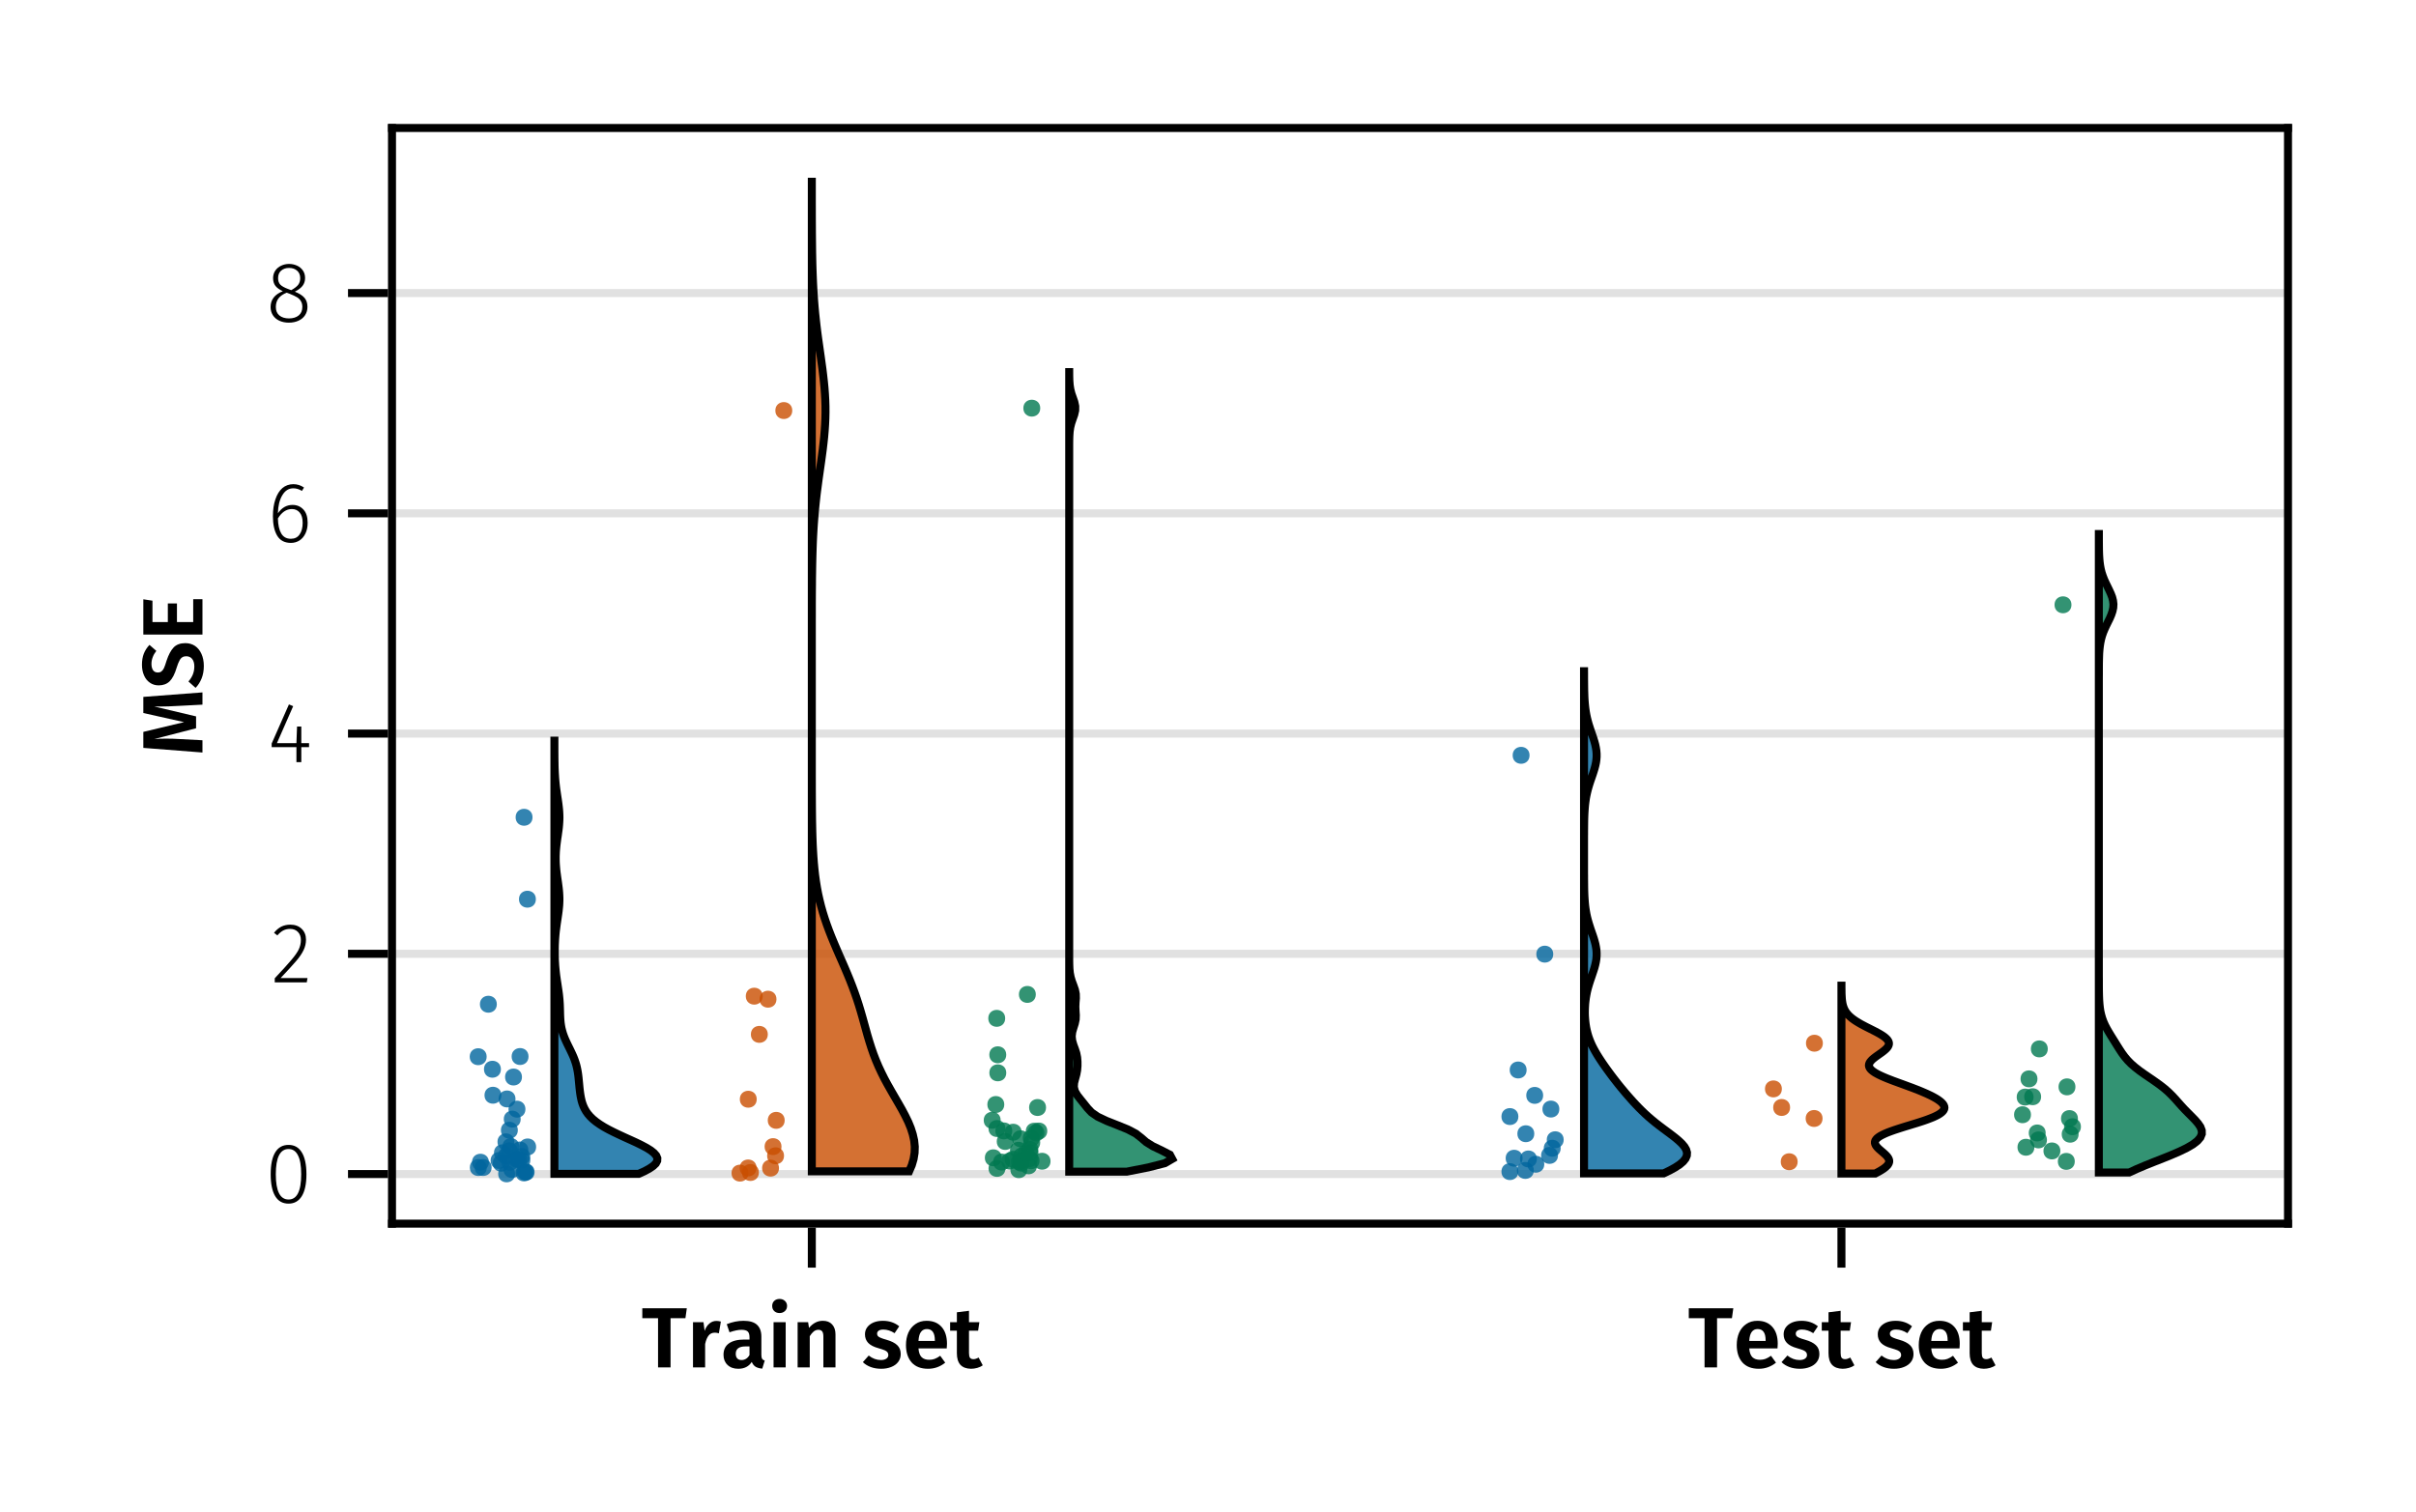 <?xml version="1.0" encoding="UTF-8"?>
<svg xmlns="http://www.w3.org/2000/svg" xmlns:xlink="http://www.w3.org/1999/xlink" width="302" height="189" viewBox="0 0 302 189">
<defs>
<g>
<g id="glyph-0-0-cb2a7bc3">
<path d="M 5.672 -7.391 L 5.5 -6.156 L 3.641 -6.156 L 3.641 0 L 2.078 0 L 2.078 -6.156 L 0.109 -6.156 L 0.109 -7.391 Z M 5.672 -7.391 "/>
</g>
<g id="glyph-0-1-cb2a7bc3">
<path d="M 3.906 -5.828 C 4.406 -5.828 4.789 -5.676 5.062 -5.375 C 5.344 -5.07 5.484 -4.656 5.484 -4.125 L 5.484 0 L 3.969 0 L 3.969 -3.859 C 3.969 -4.172 3.914 -4.391 3.812 -4.516 C 3.707 -4.641 3.551 -4.703 3.344 -4.703 C 3.133 -4.703 2.941 -4.633 2.766 -4.5 C 2.598 -4.363 2.43 -4.164 2.266 -3.906 L 2.266 0 L 0.75 0 L 0.75 -5.656 L 2.062 -5.656 L 2.172 -4.938 C 2.41 -5.227 2.672 -5.445 2.953 -5.594 C 3.234 -5.75 3.551 -5.828 3.906 -5.828 Z M 3.906 -5.828 "/>
</g>
<g id="glyph-0-2-cb2a7bc3">
<path d="M 2.625 -5.828 C 3.426 -5.828 4.109 -5.598 4.672 -5.141 L 4.094 -4.281 C 3.625 -4.582 3.156 -4.734 2.688 -4.734 C 2.438 -4.734 2.242 -4.688 2.109 -4.594 C 1.973 -4.5 1.906 -4.375 1.906 -4.219 C 1.906 -4.102 1.938 -4.004 2 -3.922 C 2.062 -3.848 2.176 -3.773 2.344 -3.703 C 2.508 -3.629 2.758 -3.547 3.094 -3.453 C 3.688 -3.285 4.129 -3.062 4.422 -2.781 C 4.711 -2.508 4.859 -2.141 4.859 -1.672 C 4.859 -1.285 4.75 -0.953 4.531 -0.672 C 4.32 -0.398 4.031 -0.191 3.656 -0.047 C 3.289 0.098 2.879 0.172 2.422 0.172 C 1.941 0.172 1.504 0.098 1.109 -0.047 C 0.723 -0.191 0.395 -0.395 0.125 -0.656 L 0.859 -1.484 C 1.336 -1.109 1.844 -0.922 2.375 -0.922 C 2.664 -0.922 2.895 -0.977 3.062 -1.094 C 3.227 -1.207 3.312 -1.359 3.312 -1.547 C 3.312 -1.691 3.273 -1.805 3.203 -1.891 C 3.141 -1.984 3.023 -2.066 2.859 -2.141 C 2.691 -2.211 2.426 -2.301 2.062 -2.406 C 1.488 -2.562 1.066 -2.781 0.797 -3.062 C 0.523 -3.352 0.391 -3.711 0.391 -4.141 C 0.391 -4.461 0.477 -4.75 0.656 -5 C 0.844 -5.258 1.102 -5.461 1.438 -5.609 C 1.781 -5.754 2.176 -5.828 2.625 -5.828 Z M 2.625 -5.828 "/>
</g>
<g id="glyph-0-3-cb2a7bc3">
<path d="M 5.531 -2.953 C 5.531 -2.879 5.52 -2.688 5.5 -2.375 L 1.969 -2.375 C 2.008 -1.852 2.145 -1.484 2.375 -1.266 C 2.602 -1.055 2.914 -0.953 3.312 -0.953 C 3.551 -0.953 3.773 -0.988 3.984 -1.062 C 4.203 -1.145 4.438 -1.273 4.688 -1.453 L 5.312 -0.594 C 4.676 -0.082 3.961 0.172 3.172 0.172 C 2.273 0.172 1.586 -0.094 1.109 -0.625 C 0.641 -1.164 0.406 -1.891 0.406 -2.797 C 0.406 -3.367 0.504 -3.883 0.703 -4.344 C 0.91 -4.801 1.207 -5.16 1.594 -5.422 C 1.977 -5.691 2.441 -5.828 2.984 -5.828 C 3.785 -5.828 4.41 -5.57 4.859 -5.062 C 5.305 -4.562 5.531 -3.859 5.531 -2.953 Z M 4.016 -3.391 C 4.016 -4.328 3.68 -4.797 3.016 -4.797 C 2.703 -4.797 2.457 -4.676 2.281 -4.438 C 2.102 -4.207 2 -3.832 1.969 -3.312 L 4.016 -3.312 Z M 4.016 -3.391 "/>
</g>
<g id="glyph-0-4-cb2a7bc3">
<path d="M 4.125 -0.266 C 3.926 -0.117 3.695 -0.008 3.438 0.062 C 3.176 0.133 2.914 0.172 2.656 0.172 C 2.07 0.16 1.629 -0.004 1.328 -0.328 C 1.035 -0.66 0.891 -1.141 0.891 -1.766 L 0.891 -4.594 L 0.047 -4.594 L 0.047 -5.656 L 0.891 -5.656 L 0.891 -6.891 L 2.406 -7.078 L 2.406 -5.656 L 3.703 -5.656 L 3.547 -4.594 L 2.406 -4.594 L 2.406 -1.797 C 2.406 -1.523 2.445 -1.328 2.531 -1.203 C 2.625 -1.086 2.77 -1.031 2.969 -1.031 C 3.156 -1.031 3.367 -1.098 3.609 -1.234 Z M 4.125 -0.266 "/>
</g>
<g id="glyph-0-5-cb2a7bc3">
</g>
<g id="glyph-1-0-cb2a7bc3">
<path d="M 3.672 -5.812 C 3.836 -5.812 4.023 -5.785 4.234 -5.734 L 3.984 -4.266 C 3.785 -4.316 3.617 -4.344 3.484 -4.344 C 3.148 -4.344 2.891 -4.223 2.703 -3.984 C 2.516 -3.754 2.367 -3.398 2.266 -2.922 L 2.266 0 L 0.75 0 L 0.75 -5.656 L 2.062 -5.656 L 2.203 -4.562 C 2.336 -4.957 2.535 -5.266 2.797 -5.484 C 3.055 -5.703 3.348 -5.812 3.672 -5.812 Z M 3.672 -5.812 "/>
</g>
<g id="glyph-1-1-cb2a7bc3">
<path d="M 5.062 -1.562 C 5.062 -1.344 5.094 -1.18 5.156 -1.078 C 5.227 -0.973 5.336 -0.898 5.484 -0.859 L 5.172 0.156 C 4.828 0.125 4.551 0.043 4.344 -0.078 C 4.133 -0.211 3.973 -0.414 3.859 -0.688 C 3.492 -0.113 2.93 0.172 2.172 0.172 C 1.609 0.172 1.16 0.008 0.828 -0.312 C 0.492 -0.633 0.328 -1.055 0.328 -1.578 C 0.328 -2.203 0.551 -2.676 1 -3 C 1.445 -3.32 2.094 -3.484 2.938 -3.484 L 3.578 -3.484 L 3.578 -3.766 C 3.578 -4.117 3.5 -4.363 3.344 -4.5 C 3.188 -4.633 2.93 -4.703 2.578 -4.703 C 2.172 -4.703 1.672 -4.598 1.078 -4.391 L 0.734 -5.406 C 1.441 -5.688 2.141 -5.828 2.828 -5.828 C 3.598 -5.828 4.16 -5.66 4.516 -5.328 C 4.879 -4.992 5.062 -4.504 5.062 -3.859 Z M 2.578 -0.922 C 3.004 -0.922 3.336 -1.129 3.578 -1.547 L 3.578 -2.625 L 3.078 -2.625 C 2.266 -2.625 1.859 -2.316 1.859 -1.703 C 1.859 -1.453 1.922 -1.258 2.047 -1.125 C 2.172 -0.988 2.348 -0.922 2.578 -0.922 Z M 2.578 -0.922 "/>
</g>
<g id="glyph-1-2-cb2a7bc3">
<path d="M 2.266 -5.656 L 2.266 0 L 0.75 0 L 0.75 -5.656 Z M 1.5 -8.562 C 1.77 -8.562 1.992 -8.477 2.172 -8.312 C 2.348 -8.145 2.438 -7.938 2.438 -7.688 C 2.438 -7.426 2.348 -7.211 2.172 -7.047 C 1.992 -6.879 1.77 -6.797 1.5 -6.797 C 1.227 -6.797 1.004 -6.879 0.828 -7.047 C 0.66 -7.211 0.578 -7.426 0.578 -7.688 C 0.578 -7.938 0.66 -8.145 0.828 -8.312 C 1.004 -8.477 1.227 -8.562 1.5 -8.562 Z M 1.5 -8.562 "/>
</g>
<g id="glyph-1-3-cb2a7bc3">
</g>
<g id="glyph-1-4-cb2a7bc3">
<path d="M 4.125 -0.266 C 3.926 -0.117 3.695 -0.008 3.438 0.062 C 3.176 0.133 2.914 0.172 2.656 0.172 C 2.07 0.16 1.629 -0.004 1.328 -0.328 C 1.035 -0.66 0.891 -1.141 0.891 -1.766 L 0.891 -4.594 L 0.047 -4.594 L 0.047 -5.656 L 0.891 -5.656 L 0.891 -6.891 L 2.406 -7.078 L 2.406 -5.656 L 3.703 -5.656 L 3.547 -4.594 L 2.406 -4.594 L 2.406 -1.797 C 2.406 -1.523 2.445 -1.328 2.531 -1.203 C 2.625 -1.086 2.77 -1.031 2.969 -1.031 C 3.156 -1.031 3.367 -1.098 3.609 -1.234 Z M 4.125 -0.266 "/>
</g>
<g id="glyph-2-0-cb2a7bc3">
<path d="M 5.672 -7.391 L 5.5 -6.156 L 3.641 -6.156 L 3.641 0 L 2.078 0 L 2.078 -6.156 L 0.109 -6.156 L 0.109 -7.391 Z M 5.672 -7.391 "/>
</g>
<g id="glyph-3-0-cb2a7bc3">
<path d="M 2.625 -5.828 C 3.426 -5.828 4.109 -5.598 4.672 -5.141 L 4.094 -4.281 C 3.625 -4.582 3.156 -4.734 2.688 -4.734 C 2.438 -4.734 2.242 -4.688 2.109 -4.594 C 1.973 -4.5 1.906 -4.375 1.906 -4.219 C 1.906 -4.102 1.938 -4.004 2 -3.922 C 2.062 -3.848 2.176 -3.773 2.344 -3.703 C 2.508 -3.629 2.758 -3.547 3.094 -3.453 C 3.688 -3.285 4.129 -3.062 4.422 -2.781 C 4.711 -2.508 4.859 -2.141 4.859 -1.672 C 4.859 -1.285 4.75 -0.953 4.531 -0.672 C 4.32 -0.398 4.031 -0.191 3.656 -0.047 C 3.289 0.098 2.879 0.172 2.422 0.172 C 1.941 0.172 1.504 0.098 1.109 -0.047 C 0.723 -0.191 0.395 -0.395 0.125 -0.656 L 0.859 -1.484 C 1.336 -1.109 1.844 -0.922 2.375 -0.922 C 2.664 -0.922 2.895 -0.977 3.062 -1.094 C 3.227 -1.207 3.312 -1.359 3.312 -1.547 C 3.312 -1.691 3.273 -1.805 3.203 -1.891 C 3.141 -1.984 3.023 -2.066 2.859 -2.141 C 2.691 -2.211 2.426 -2.301 2.062 -2.406 C 1.488 -2.562 1.066 -2.781 0.797 -3.062 C 0.523 -3.352 0.391 -3.711 0.391 -4.141 C 0.391 -4.461 0.477 -4.75 0.656 -5 C 0.844 -5.258 1.102 -5.461 1.438 -5.609 C 1.781 -5.754 2.176 -5.828 2.625 -5.828 Z M 2.625 -5.828 "/>
</g>
<g id="glyph-3-1-cb2a7bc3">
<path d="M 4.125 -0.266 C 3.926 -0.117 3.695 -0.008 3.438 0.062 C 3.176 0.133 2.914 0.172 2.656 0.172 C 2.07 0.16 1.629 -0.004 1.328 -0.328 C 1.035 -0.66 0.891 -1.141 0.891 -1.766 L 0.891 -4.594 L 0.047 -4.594 L 0.047 -5.656 L 0.891 -5.656 L 0.891 -6.891 L 2.406 -7.078 L 2.406 -5.656 L 3.703 -5.656 L 3.547 -4.594 L 2.406 -4.594 L 2.406 -1.797 C 2.406 -1.523 2.445 -1.328 2.531 -1.203 C 2.625 -1.086 2.77 -1.031 2.969 -1.031 C 3.156 -1.031 3.367 -1.098 3.609 -1.234 Z M 4.125 -0.266 "/>
</g>
<g id="glyph-4-0-cb2a7bc3">
<path d="M 0 -7.938 L 0 -6.406 L -3 -6.25 C -3.895 -6.195 -4.656 -6.172 -5.281 -6.172 C -5.613 -6.172 -5.859 -6.172 -6.016 -6.172 L -0.797 -4.938 L -0.797 -3.453 L -6.016 -2.109 C -5.586 -2.141 -5.102 -2.156 -4.562 -2.156 C -3.977 -2.156 -3.445 -2.141 -2.969 -2.109 L 0 -1.953 L 0 -0.422 L -7.391 -1 L -7.391 -3 L -2.297 -4.219 L -7.391 -5.359 L -7.391 -7.375 Z M 0 -7.938 "/>
</g>
<g id="glyph-5-0-cb2a7bc3">
<path d="M -7.562 -3.031 C -7.562 -3.562 -7.484 -4.023 -7.328 -4.422 C -7.172 -4.816 -6.938 -5.18 -6.625 -5.516 L -5.766 -4.766 C -5.973 -4.504 -6.125 -4.238 -6.219 -3.969 C -6.32 -3.707 -6.375 -3.43 -6.375 -3.141 C -6.375 -2.805 -6.305 -2.539 -6.172 -2.344 C -6.035 -2.156 -5.836 -2.062 -5.578 -2.062 C -5.398 -2.062 -5.254 -2.102 -5.141 -2.188 C -5.023 -2.27 -4.914 -2.41 -4.812 -2.609 C -4.719 -2.816 -4.609 -3.129 -4.484 -3.547 C -4.242 -4.273 -3.953 -4.82 -3.609 -5.188 C -3.266 -5.551 -2.773 -5.734 -2.141 -5.734 C -1.68 -5.734 -1.281 -5.617 -0.938 -5.391 C -0.594 -5.16 -0.32 -4.828 -0.125 -4.391 C 0.07 -3.961 0.172 -3.457 0.172 -2.875 C 0.172 -2.289 0.074 -1.77 -0.109 -1.312 C -0.297 -0.852 -0.547 -0.461 -0.859 -0.141 L -1.75 -0.938 C -1.508 -1.219 -1.328 -1.508 -1.203 -1.812 C -1.078 -2.125 -1.016 -2.461 -1.016 -2.828 C -1.016 -3.211 -1.102 -3.52 -1.281 -3.75 C -1.457 -3.977 -1.707 -4.094 -2.031 -4.094 C -2.227 -4.094 -2.391 -4.051 -2.516 -3.969 C -2.648 -3.895 -2.77 -3.754 -2.875 -3.547 C -2.988 -3.348 -3.102 -3.062 -3.219 -2.688 C -3.457 -1.883 -3.75 -1.312 -4.094 -0.969 C -4.445 -0.625 -4.906 -0.453 -5.469 -0.453 C -5.883 -0.453 -6.25 -0.562 -6.562 -0.781 C -6.883 -1 -7.129 -1.301 -7.297 -1.688 C -7.473 -2.082 -7.562 -2.531 -7.562 -3.031 Z M -7.562 -3.031 "/>
</g>
<g id="glyph-6-0-cb2a7bc3">
<path d="M -7.391 -5.188 L -6.25 -5.016 L -6.25 -2.344 L -4.328 -2.344 L -4.328 -4.672 L -3.188 -4.672 L -3.188 -2.344 L -1.156 -2.344 L -1.156 -5.203 L 0 -5.203 L 0 -0.781 L -7.391 -0.781 Z M -7.391 -5.188 "/>
</g>
<g id="glyph-7-0-cb2a7bc3">
<path d="M 2.938 -7.219 C 3.664 -7.219 4.219 -6.906 4.594 -6.281 C 4.977 -5.656 5.172 -4.742 5.172 -3.547 C 5.172 -2.348 4.977 -1.438 4.594 -0.812 C 4.207 -0.188 3.656 0.125 2.938 0.125 C 2.195 0.125 1.641 -0.188 1.266 -0.812 C 0.891 -1.438 0.703 -2.348 0.703 -3.547 C 0.703 -4.754 0.891 -5.664 1.266 -6.281 C 1.641 -6.906 2.195 -7.219 2.938 -7.219 Z M 2.938 -6.703 C 1.875 -6.703 1.344 -5.648 1.344 -3.547 C 1.344 -1.441 1.875 -0.391 2.938 -0.391 C 3.457 -0.391 3.848 -0.645 4.109 -1.156 C 4.379 -1.676 4.516 -2.473 4.516 -3.547 C 4.516 -4.617 4.379 -5.41 4.109 -5.922 C 3.848 -6.441 3.457 -6.703 2.938 -6.703 Z M 2.938 -6.703 "/>
</g>
<g id="glyph-8-0-cb2a7bc3">
<path d="M 2.406 -7.219 C 3 -7.219 3.473 -7.039 3.828 -6.688 C 4.18 -6.344 4.359 -5.895 4.359 -5.344 C 4.359 -4.883 4.258 -4.453 4.062 -4.047 C 3.875 -3.641 3.57 -3.191 3.156 -2.703 C 2.75 -2.223 2.094 -1.504 1.188 -0.547 L 4.547 -0.547 L 4.453 0 L 0.453 0 L 0.453 -0.516 C 1.43 -1.555 2.129 -2.328 2.547 -2.828 C 2.973 -3.328 3.273 -3.758 3.453 -4.125 C 3.629 -4.5 3.719 -4.895 3.719 -5.312 C 3.719 -5.727 3.594 -6.062 3.344 -6.312 C 3.102 -6.562 2.781 -6.688 2.375 -6.688 C 2.039 -6.688 1.75 -6.617 1.5 -6.484 C 1.25 -6.348 1.008 -6.145 0.781 -5.875 L 0.359 -6.203 C 0.641 -6.547 0.941 -6.801 1.266 -6.969 C 1.598 -7.133 1.977 -7.219 2.406 -7.219 Z M 2.406 -7.219 "/>
</g>
<g id="glyph-9-0-cb2a7bc3">
<path d="M 5.156 -2.375 L 5.156 -1.875 L 4.188 -1.875 L 4.188 0 L 3.578 0 L 3.578 -1.875 L 0.484 -1.875 L 0.484 -2.328 L 2.641 -7.219 L 3.172 -7 L 1.141 -2.375 L 3.578 -2.375 L 3.656 -4.453 L 4.188 -4.453 L 4.188 -2.375 Z M 5.156 -2.375 "/>
</g>
<g id="glyph-10-0-cb2a7bc3">
<path d="M 3.156 -4.625 C 3.707 -4.625 4.16 -4.43 4.516 -4.047 C 4.867 -3.672 5.047 -3.117 5.047 -2.391 C 5.047 -1.879 4.953 -1.43 4.766 -1.047 C 4.586 -0.672 4.336 -0.379 4.016 -0.172 C 3.703 0.023 3.348 0.125 2.953 0.125 C 2.172 0.125 1.598 -0.176 1.234 -0.781 C 0.879 -1.383 0.703 -2.191 0.703 -3.203 C 0.703 -4.016 0.805 -4.723 1.016 -5.328 C 1.223 -5.941 1.516 -6.41 1.891 -6.734 C 2.273 -7.055 2.734 -7.219 3.266 -7.219 C 3.742 -7.219 4.188 -7.078 4.594 -6.797 L 4.328 -6.375 C 3.984 -6.594 3.625 -6.703 3.25 -6.703 C 2.676 -6.703 2.219 -6.41 1.875 -5.828 C 1.531 -5.254 1.348 -4.504 1.328 -3.578 C 1.805 -4.273 2.414 -4.625 3.156 -4.625 Z M 2.953 -0.391 C 3.422 -0.391 3.781 -0.566 4.031 -0.922 C 4.289 -1.285 4.422 -1.77 4.422 -2.375 C 4.422 -2.957 4.297 -3.391 4.047 -3.672 C 3.805 -3.961 3.484 -4.109 3.078 -4.109 C 2.723 -4.109 2.395 -4.004 2.094 -3.797 C 1.801 -3.586 1.547 -3.301 1.328 -2.938 C 1.348 -2.113 1.488 -1.484 1.75 -1.047 C 2.008 -0.609 2.41 -0.391 2.953 -0.391 Z M 2.953 -0.391 "/>
</g>
<g id="glyph-11-0-cb2a7bc3">
<path d="M 3.594 -3.75 C 4.145 -3.531 4.547 -3.273 4.797 -2.984 C 5.047 -2.691 5.172 -2.312 5.172 -1.844 C 5.172 -1.457 5.07 -1.113 4.875 -0.812 C 4.688 -0.52 4.414 -0.289 4.062 -0.125 C 3.707 0.039 3.301 0.125 2.844 0.125 C 2.395 0.125 1.992 0.039 1.641 -0.125 C 1.297 -0.289 1.031 -0.52 0.844 -0.812 C 0.656 -1.113 0.562 -1.453 0.562 -1.828 C 0.562 -2.742 1.07 -3.406 2.094 -3.812 C 1.676 -4 1.367 -4.219 1.172 -4.469 C 0.973 -4.727 0.875 -5.051 0.875 -5.438 C 0.875 -5.801 0.969 -6.117 1.156 -6.391 C 1.344 -6.66 1.586 -6.863 1.891 -7 C 2.191 -7.145 2.52 -7.219 2.875 -7.219 C 3.219 -7.219 3.539 -7.148 3.844 -7.016 C 4.156 -6.879 4.406 -6.676 4.594 -6.406 C 4.781 -6.145 4.875 -5.828 4.875 -5.453 C 4.875 -5.078 4.77 -4.754 4.562 -4.484 C 4.363 -4.223 4.039 -3.977 3.594 -3.75 Z M 1.5 -5.438 C 1.5 -5.094 1.594 -4.82 1.781 -4.625 C 1.977 -4.426 2.32 -4.238 2.812 -4.062 L 3.141 -3.938 C 3.535 -4.156 3.82 -4.375 4 -4.594 C 4.176 -4.82 4.266 -5.102 4.266 -5.438 C 4.266 -5.844 4.133 -6.156 3.875 -6.375 C 3.625 -6.602 3.289 -6.719 2.875 -6.719 C 2.469 -6.719 2.133 -6.602 1.875 -6.375 C 1.625 -6.156 1.5 -5.844 1.5 -5.438 Z M 2.859 -0.406 C 3.367 -0.406 3.773 -0.531 4.078 -0.781 C 4.379 -1.031 4.531 -1.383 4.531 -1.844 C 4.531 -2.125 4.473 -2.359 4.359 -2.547 C 4.254 -2.742 4.094 -2.91 3.875 -3.047 C 3.656 -3.18 3.348 -3.328 2.953 -3.484 L 2.578 -3.625 C 2.109 -3.438 1.766 -3.195 1.547 -2.906 C 1.328 -2.613 1.219 -2.254 1.219 -1.828 C 1.219 -1.379 1.363 -1.031 1.656 -0.781 C 1.957 -0.531 2.359 -0.406 2.859 -0.406 Z M 2.859 -0.406 "/>
</g>
</g>
</defs>
<rect x="-30.2" y="-18.9" width="362.4" height="226.8" fill="rgb(100%, 100%, 100%)" fill-opacity="1"/>
<path fill="none" stroke-width="1" stroke-linecap="butt" stroke-linejoin="miter" stroke="rgb(0%, 0%, 0%)" stroke-opacity="0.12" stroke-miterlimit="1.155" d="M 49 146.797 L 286 146.797 "/>
<path fill="none" stroke-width="1" stroke-linecap="butt" stroke-linejoin="miter" stroke="rgb(0%, 0%, 0%)" stroke-opacity="0.12" stroke-miterlimit="1.155" d="M 49 119.258 L 286 119.258 "/>
<path fill="none" stroke-width="1" stroke-linecap="butt" stroke-linejoin="miter" stroke="rgb(0%, 0%, 0%)" stroke-opacity="0.12" stroke-miterlimit="1.155" d="M 49 91.723 L 286 91.723 "/>
<path fill="none" stroke-width="1" stroke-linecap="butt" stroke-linejoin="miter" stroke="rgb(0%, 0%, 0%)" stroke-opacity="0.12" stroke-miterlimit="1.155" d="M 49 64.184 L 286 64.184 "/>
<path fill="none" stroke-width="1" stroke-linecap="butt" stroke-linejoin="miter" stroke="rgb(0%, 0%, 0%)" stroke-opacity="0.12" stroke-miterlimit="1.155" d="M 49 36.645 L 286 36.645 "/>
<g fill="rgb(0%, 0%, 0%)" fill-opacity="1">
<use xlink:href="#glyph-0-0-cb2a7bc3" x="80.179" y="170.973"/>
</g>
<g fill="rgb(0%, 0%, 0%)" fill-opacity="1">
<use xlink:href="#glyph-1-0-cb2a7bc3" x="85.875" y="170.973"/>
</g>
<g fill="rgb(0%, 0%, 0%)" fill-opacity="1">
<use xlink:href="#glyph-1-1-cb2a7bc3" x="90.11" y="170.973"/>
</g>
<g fill="rgb(0%, 0%, 0%)" fill-opacity="1">
<use xlink:href="#glyph-1-2-cb2a7bc3" x="95.945" y="170.973"/>
</g>
<g fill="rgb(0%, 0%, 0%)" fill-opacity="1">
<use xlink:href="#glyph-0-1-cb2a7bc3" x="98.953" y="170.973"/>
</g>
<g fill="rgb(0%, 0%, 0%)" fill-opacity="1">
<use xlink:href="#glyph-1-3-cb2a7bc3" x="105.129" y="170.973"/>
</g>
<g fill="rgb(0%, 0%, 0%)" fill-opacity="1">
<use xlink:href="#glyph-0-2-cb2a7bc3" x="107.731" y="170.973"/>
</g>
<g fill="rgb(0%, 0%, 0%)" fill-opacity="1">
<use xlink:href="#glyph-0-3-cb2a7bc3" x="112.841" y="170.973"/>
</g>
<g fill="rgb(0%, 0%, 0%)" fill-opacity="1">
<use xlink:href="#glyph-1-4-cb2a7bc3" x="118.718" y="170.973"/>
</g>
<g fill="rgb(0%, 0%, 0%)" fill-opacity="1">
<use xlink:href="#glyph-2-0-cb2a7bc3" x="210.991" y="170.973"/>
</g>
<g fill="rgb(0%, 0%, 0%)" fill-opacity="1">
<use xlink:href="#glyph-0-3-cb2a7bc3" x="216.687" y="170.973"/>
</g>
<g fill="rgb(0%, 0%, 0%)" fill-opacity="1">
<use xlink:href="#glyph-0-2-cb2a7bc3" x="222.564" y="170.973"/>
</g>
<g fill="rgb(0%, 0%, 0%)" fill-opacity="1">
<use xlink:href="#glyph-0-4-cb2a7bc3" x="227.674" y="170.973"/>
</g>
<g fill="rgb(0%, 0%, 0%)" fill-opacity="1">
<use xlink:href="#glyph-0-5-cb2a7bc3" x="231.727" y="170.973"/>
</g>
<g fill="rgb(0%, 0%, 0%)" fill-opacity="1">
<use xlink:href="#glyph-3-0-cb2a7bc3" x="234.33" y="170.973"/>
</g>
<g fill="rgb(0%, 0%, 0%)" fill-opacity="1">
<use xlink:href="#glyph-0-3-cb2a7bc3" x="239.439" y="170.973"/>
</g>
<g fill="rgb(0%, 0%, 0%)" fill-opacity="1">
<use xlink:href="#glyph-3-1-cb2a7bc3" x="245.316" y="170.973"/>
</g>
<g fill="rgb(0%, 0%, 0%)" fill-opacity="1">
<use xlink:href="#glyph-4-0-cb2a7bc3" x="25.307" y="94.511"/>
</g>
<g fill="rgb(0%, 0%, 0%)" fill-opacity="1">
<use xlink:href="#glyph-5-0-cb2a7bc3" x="25.307" y="86.148"/>
</g>
<g fill="rgb(0%, 0%, 0%)" fill-opacity="1">
<use xlink:href="#glyph-6-0-cb2a7bc3" x="25.307" y="80.121"/>
</g>
<g fill="rgb(0%, 0%, 0%)" fill-opacity="1">
<use xlink:href="#glyph-7-0-cb2a7bc3" x="33.133" y="150.371"/>
</g>
<g fill="rgb(0%, 0%, 0%)" fill-opacity="1">
<use xlink:href="#glyph-8-0-cb2a7bc3" x="33.891" y="122.833"/>
</g>
<g fill="rgb(0%, 0%, 0%)" fill-opacity="1">
<use xlink:href="#glyph-9-0-cb2a7bc3" x="33.475" y="95.295"/>
</g>
<g fill="rgb(0%, 0%, 0%)" fill-opacity="1">
<use xlink:href="#glyph-10-0-cb2a7bc3" x="33.411" y="67.757"/>
</g>
<g fill="rgb(0%, 0%, 0%)" fill-opacity="1">
<use xlink:href="#glyph-11-0-cb2a7bc3" x="33.261" y="40.219"/>
</g>
<path fill-rule="nonzero" fill="rgb(0.392%, 39.608%, 61.569%)" fill-opacity="0.8" d="M 64.438 137.406 C 64.438 135.996 62.32 135.996 62.32 137.406 C 62.32 138.816 64.438 138.816 64.438 137.406 Z M 64.438 137.406 "/>
<path fill-rule="nonzero" fill="rgb(0.392%, 39.608%, 61.569%)" fill-opacity="0.8" d="M 60.848 145.98 C 60.848 144.57 58.73 144.57 58.73 145.98 C 58.73 147.391 60.848 147.391 60.848 145.98 Z M 60.848 145.98 "/>
<path fill-rule="nonzero" fill="rgb(0.392%, 39.608%, 61.569%)" fill-opacity="0.8" d="M 66.289 145.078 C 66.289 143.668 64.172 143.668 64.172 145.078 C 64.172 146.488 66.289 146.488 66.289 145.078 Z M 66.289 145.078 "/>
<path fill-rule="nonzero" fill="rgb(0.392%, 39.608%, 61.569%)" fill-opacity="0.8" d="M 61.453 145.977 C 61.453 144.566 59.336 144.566 59.336 145.977 C 59.336 147.387 61.453 147.387 61.453 145.977 Z M 61.453 145.977 "/>
<path fill-rule="nonzero" fill="rgb(0.392%, 39.608%, 61.569%)" fill-opacity="0.8" d="M 66.566 146.656 C 66.566 145.246 64.449 145.246 64.449 146.656 C 64.449 148.066 66.566 148.066 66.566 146.656 Z M 66.566 146.656 "/>
<path fill-rule="nonzero" fill="rgb(0.392%, 39.608%, 61.569%)" fill-opacity="0.8" d="M 65.051 146.227 C 65.051 144.816 62.934 144.816 62.934 146.227 C 62.934 147.637 65.051 147.637 65.051 146.227 Z M 65.051 146.227 "/>
<path fill-rule="nonzero" fill="rgb(0.392%, 39.608%, 61.569%)" fill-opacity="0.8" d="M 62.676 136.941 C 62.676 135.531 60.562 135.531 60.562 136.941 C 60.562 138.352 62.676 138.352 62.676 136.941 Z M 62.676 136.941 "/>
<path fill-rule="nonzero" fill="rgb(0.392%, 39.608%, 61.569%)" fill-opacity="0.8" d="M 64.727 143.883 C 64.727 142.473 62.613 142.473 62.613 143.883 C 62.613 145.293 64.727 145.293 64.727 143.883 Z M 64.727 143.883 "/>
<path fill-rule="nonzero" fill="rgb(0.392%, 39.608%, 61.569%)" fill-opacity="0.8" d="M 66.727 146.531 C 66.727 145.121 64.613 145.121 64.613 146.531 C 64.613 147.941 66.727 147.941 66.727 146.531 Z M 66.727 146.531 "/>
<path fill-rule="nonzero" fill="rgb(0.392%, 39.608%, 61.569%)" fill-opacity="0.8" d="M 66.984 112.43 C 66.984 111.02 64.871 111.02 64.871 112.43 C 64.871 113.84 66.984 113.84 66.984 112.43 Z M 66.984 112.43 "/>
<path fill-rule="nonzero" fill="rgb(0.392%, 39.608%, 61.569%)" fill-opacity="0.8" d="M 66.047 143.789 C 66.047 142.379 63.934 142.379 63.934 143.789 C 63.934 145.199 66.047 145.199 66.047 143.789 Z M 66.047 143.789 "/>
<path fill-rule="nonzero" fill="rgb(0.392%, 39.608%, 61.569%)" fill-opacity="0.8" d="M 66.566 102.188 C 66.566 100.777 64.453 100.777 64.453 102.188 C 64.453 103.598 66.566 103.598 66.566 102.188 Z M 66.566 102.188 "/>
<path fill-rule="nonzero" fill="rgb(0.392%, 39.608%, 61.569%)" fill-opacity="0.8" d="M 62.102 125.562 C 62.102 124.152 59.988 124.152 59.988 125.562 C 59.988 126.973 62.102 126.973 62.102 125.562 Z M 62.102 125.562 "/>
<path fill-rule="nonzero" fill="rgb(0.392%, 39.608%, 61.569%)" fill-opacity="0.8" d="M 64.301 142.77 C 64.301 141.359 62.184 141.359 62.184 142.77 C 62.184 144.18 64.301 144.18 64.301 142.77 Z M 64.301 142.77 "/>
<path fill-rule="nonzero" fill="rgb(0.392%, 39.608%, 61.569%)" fill-opacity="0.8" d="M 64.914 143.359 C 64.914 141.949 62.801 141.949 62.801 143.359 C 62.801 144.77 64.914 144.77 64.914 143.359 Z M 64.914 143.359 "/>
<path fill-rule="nonzero" fill="rgb(0.392%, 39.608%, 61.569%)" fill-opacity="0.8" d="M 63.441 145.102 C 63.441 143.691 61.328 143.691 61.328 145.102 C 61.328 146.512 63.441 146.512 63.441 145.102 Z M 63.441 145.102 "/>
<path fill-rule="nonzero" fill="rgb(0.392%, 39.608%, 61.569%)" fill-opacity="0.8" d="M 63.711 145.445 C 63.711 144.035 61.594 144.035 61.594 145.445 C 61.594 146.855 63.711 146.855 63.711 145.445 Z M 63.711 145.445 "/>
<path fill-rule="nonzero" fill="rgb(0.392%, 39.608%, 61.569%)" fill-opacity="0.8" d="M 64.348 144.543 C 64.348 143.133 62.23 143.133 62.23 144.543 C 62.23 145.953 64.348 145.953 64.348 144.543 Z M 64.348 144.543 "/>
<path fill-rule="nonzero" fill="rgb(0.392%, 39.608%, 61.569%)" fill-opacity="0.8" d="M 64.73 141.312 C 64.73 139.906 62.613 139.906 62.613 141.312 C 62.613 142.723 64.73 142.723 64.73 141.312 Z M 64.73 141.312 "/>
<path fill-rule="nonzero" fill="rgb(0.392%, 39.608%, 61.569%)" fill-opacity="0.8" d="M 64.387 146.773 C 64.387 145.363 62.273 145.363 62.273 146.773 C 62.273 148.184 64.387 148.184 64.387 146.773 Z M 64.387 146.773 "/>
<path fill-rule="nonzero" fill="rgb(0.392%, 39.608%, 61.569%)" fill-opacity="0.8" d="M 65.246 134.664 C 65.246 133.254 63.133 133.254 63.133 134.664 C 63.133 136.074 65.246 136.074 65.246 134.664 Z M 65.246 134.664 "/>
<path fill-rule="nonzero" fill="rgb(0.392%, 39.608%, 61.569%)" fill-opacity="0.8" d="M 61.117 145.316 C 61.117 143.906 59 143.906 59 145.316 C 59 146.727 61.117 146.727 61.117 145.316 Z M 61.117 145.316 "/>
<path fill-rule="nonzero" fill="rgb(0.392%, 39.608%, 61.569%)" fill-opacity="0.8" d="M 65.68 138.684 C 65.68 137.273 63.562 137.273 63.562 138.684 C 63.562 140.094 65.68 140.094 65.68 138.684 Z M 65.68 138.684 "/>
<path fill-rule="nonzero" fill="rgb(0.392%, 39.608%, 61.569%)" fill-opacity="0.8" d="M 66.066 132.102 C 66.066 130.691 63.953 130.691 63.953 132.102 C 63.953 133.512 66.066 133.512 66.066 132.102 Z M 66.066 132.102 "/>
<path fill-rule="nonzero" fill="rgb(0.392%, 39.608%, 61.569%)" fill-opacity="0.8" d="M 66.824 146.551 C 66.824 145.141 64.707 145.141 64.707 146.551 C 64.707 147.961 66.824 147.961 66.824 146.551 Z M 66.824 146.551 "/>
<path fill-rule="nonzero" fill="rgb(0.392%, 39.608%, 61.569%)" fill-opacity="0.8" d="M 64.785 145.328 C 64.785 143.918 62.672 143.918 62.672 145.328 C 62.672 146.738 64.785 146.738 64.785 145.328 Z M 64.785 145.328 "/>
<path fill-rule="nonzero" fill="rgb(0.392%, 39.608%, 61.569%)" fill-opacity="0.8" d="M 67.016 143.406 C 67.016 141.996 64.898 141.996 64.898 143.406 C 64.898 144.816 67.016 144.816 67.016 143.406 Z M 67.016 143.406 "/>
<path fill-rule="nonzero" fill="rgb(0.392%, 39.608%, 61.569%)" fill-opacity="0.8" d="M 62.613 133.691 C 62.613 132.281 60.496 132.281 60.496 133.691 C 60.496 135.102 62.613 135.102 62.613 133.691 Z M 62.613 133.691 "/>
<path fill-rule="nonzero" fill="rgb(0.392%, 39.608%, 61.569%)" fill-opacity="0.8" d="M 63.863 144.137 C 63.863 142.73 61.746 142.73 61.746 144.137 C 61.746 145.547 63.863 145.547 63.863 144.137 Z M 63.863 144.137 "/>
<path fill-rule="nonzero" fill="rgb(0.392%, 39.608%, 61.569%)" fill-opacity="0.8" d="M 65.086 139.93 C 65.086 138.52 62.973 138.52 62.973 139.93 C 62.973 141.34 65.086 141.34 65.086 139.93 Z M 65.086 139.93 "/>
<path fill-rule="nonzero" fill="rgb(0.392%, 39.608%, 61.569%)" fill-opacity="0.8" d="M 66.281 144.605 C 66.281 143.195 64.168 143.195 64.168 144.605 C 64.168 146.016 66.281 146.016 66.281 144.605 Z M 66.281 144.605 "/>
<path fill-rule="nonzero" fill="rgb(0.392%, 39.608%, 61.569%)" fill-opacity="0.8" d="M 65.883 144.988 C 65.883 143.578 63.77 143.578 63.77 144.988 C 63.77 146.398 65.883 146.398 65.883 144.988 Z M 65.883 144.988 "/>
<path fill-rule="nonzero" fill="rgb(0.392%, 39.608%, 61.569%)" fill-opacity="0.8" d="M 65.641 144.941 C 65.641 143.531 63.527 143.531 63.527 144.941 C 63.527 146.352 65.641 146.352 65.641 144.941 Z M 65.641 144.941 "/>
<path fill-rule="nonzero" fill="rgb(0.392%, 39.608%, 61.569%)" fill-opacity="0.8" d="M 60.832 132.125 C 60.832 130.715 58.715 130.715 58.715 132.125 C 58.715 133.535 60.832 133.535 60.832 132.125 Z M 60.832 132.125 "/>
<path fill-rule="nonzero" fill="rgb(0.392%, 39.608%, 61.569%)" fill-opacity="0.8" stroke-width="1" stroke-linecap="butt" stroke-linejoin="miter" stroke="rgb(0%, 0%, 0%)" stroke-opacity="1" stroke-miterlimit="2" d="M 69.301 146.77 L 79.84 146.77 L 80.559 146.445 L 81.164 146.117 L 81.645 145.793 L 81.977 145.469 L 82.152 145.141 L 82.168 144.816 L 82.031 144.492 L 81.75 144.168 L 81.34 143.84 L 80.82 143.516 L 80.211 143.191 L 79.543 142.863 L 78.836 142.539 L 78.117 142.215 L 77.41 141.887 L 76.727 141.562 L 76.086 141.238 L 75.5 140.914 L 74.977 140.586 L 74.516 140.262 L 74.117 139.938 L 73.777 139.609 L 73.496 139.285 L 73.266 138.961 L 73.078 138.633 L 72.926 138.309 L 72.805 137.984 L 72.707 137.66 L 72.633 137.332 L 72.57 137.008 L 72.52 136.684 L 72.477 136.355 L 72.441 136.031 L 72.41 135.707 L 72.379 135.379 L 72.316 134.73 L 72.277 134.406 L 72.23 134.078 L 72.172 133.754 L 72.102 133.43 L 72.02 133.102 L 71.918 132.777 L 71.805 132.453 L 71.676 132.125 L 71.531 131.801 L 71.379 131.477 L 71.223 131.152 L 71.059 130.824 L 70.902 130.5 L 70.75 130.176 L 70.605 129.848 L 70.477 129.523 L 70.363 129.199 L 70.27 128.871 L 70.188 128.547 L 70.129 128.223 L 70.082 127.898 L 70.051 127.57 L 70.031 127.246 L 70.016 126.922 L 70.008 126.594 L 70 126.27 L 69.988 125.945 L 69.977 125.617 L 69.957 125.293 L 69.934 124.969 L 69.902 124.641 L 69.867 124.316 L 69.824 123.992 L 69.777 123.668 L 69.727 123.34 L 69.68 123.016 L 69.629 122.691 L 69.582 122.363 L 69.535 122.039 L 69.496 121.715 L 69.461 121.387 L 69.43 121.062 L 69.402 120.738 L 69.383 120.414 L 69.363 120.086 L 69.352 119.762 L 69.344 119.438 L 69.344 118.785 L 69.348 118.461 L 69.355 118.133 L 69.387 117.484 L 69.41 117.16 L 69.438 116.832 L 69.469 116.508 L 69.508 116.184 L 69.551 115.855 L 69.594 115.531 L 69.641 115.207 L 69.691 114.879 L 69.785 114.23 L 69.828 113.906 L 69.863 113.578 L 69.895 113.254 L 69.914 112.93 L 69.926 112.602 L 69.926 112.277 L 69.914 111.953 L 69.895 111.625 L 69.867 111.301 L 69.832 110.977 L 69.789 110.652 L 69.746 110.324 L 69.652 109.676 L 69.609 109.348 L 69.566 109.023 L 69.531 108.699 L 69.504 108.371 L 69.48 108.047 L 69.465 107.723 L 69.461 107.398 L 69.461 107.07 L 69.473 106.746 L 69.488 106.422 L 69.516 106.094 L 69.547 105.77 L 69.586 105.445 L 69.629 105.117 L 69.672 104.793 L 69.723 104.469 L 69.766 104.145 L 69.812 103.816 L 69.852 103.492 L 69.883 103.168 L 69.906 102.84 L 69.922 102.516 L 69.93 102.191 L 69.922 101.863 L 69.906 101.539 L 69.883 101.215 L 69.848 100.891 L 69.809 100.562 L 69.766 100.238 L 69.719 99.914 L 69.668 99.586 L 69.574 98.938 L 69.527 98.609 L 69.488 98.285 L 69.453 97.961 L 69.422 97.637 L 69.395 97.309 L 69.355 96.66 L 69.34 96.332 L 69.328 96.008 L 69.32 95.684 L 69.316 95.355 L 69.309 95.031 L 69.305 94.707 L 69.305 94.379 L 69.301 94.055 L 69.301 92.102 Z M 69.301 146.77 "/>
<path fill-rule="nonzero" fill="rgb(0.392%, 39.608%, 61.569%)" fill-opacity="0.8" d="M 194.156 119.301 C 194.156 117.891 192.039 117.891 192.039 119.301 C 192.039 120.711 194.156 120.711 194.156 119.301 Z M 194.156 119.301 "/>
<path fill-rule="nonzero" fill="rgb(0.392%, 39.608%, 61.569%)" fill-opacity="0.8" d="M 195.461 142.508 C 195.461 141.098 193.344 141.098 193.344 142.508 C 193.344 143.918 195.461 143.918 195.461 142.508 Z M 195.461 142.508 "/>
<path fill-rule="nonzero" fill="rgb(0.392%, 39.608%, 61.569%)" fill-opacity="0.8" d="M 189.793 146.492 C 189.793 145.082 187.68 145.082 187.68 146.492 C 187.68 147.902 189.793 147.902 189.793 146.492 Z M 189.793 146.492 "/>
<path fill-rule="nonzero" fill="rgb(0.392%, 39.608%, 61.569%)" fill-opacity="0.8" d="M 192.895 136.961 C 192.895 135.551 190.781 135.551 190.781 136.961 C 190.781 138.371 192.895 138.371 192.895 136.961 Z M 192.895 136.961 "/>
<path fill-rule="nonzero" fill="rgb(0.392%, 39.608%, 61.569%)" fill-opacity="0.8" d="M 192.109 144.91 C 192.109 143.5 189.996 143.5 189.996 144.91 C 189.996 146.32 192.109 146.32 192.109 144.91 Z M 192.109 144.91 "/>
<path fill-rule="nonzero" fill="rgb(0.392%, 39.608%, 61.569%)" fill-opacity="0.8" d="M 194.918 138.672 C 194.918 137.262 192.805 137.262 192.805 138.672 C 192.805 140.082 194.918 140.082 194.918 138.672 Z M 194.918 138.672 "/>
<path fill-rule="nonzero" fill="rgb(0.392%, 39.608%, 61.569%)" fill-opacity="0.8" d="M 189.797 139.609 C 189.797 138.199 187.68 138.199 187.68 139.609 C 187.68 141.02 189.797 141.02 189.797 139.609 Z M 189.797 139.609 "/>
<path fill-rule="nonzero" fill="rgb(0.392%, 39.608%, 61.569%)" fill-opacity="0.8" d="M 193.035 145.57 C 193.035 144.16 190.918 144.16 190.918 145.57 C 190.918 146.98 193.035 146.98 193.035 145.57 Z M 193.035 145.57 "/>
<path fill-rule="nonzero" fill="rgb(0.392%, 39.608%, 61.569%)" fill-opacity="0.8" d="M 190.324 144.82 C 190.324 143.41 188.207 143.41 188.207 144.82 C 188.207 146.23 190.324 146.23 190.324 144.82 Z M 190.324 144.82 "/>
<path fill-rule="nonzero" fill="rgb(0.392%, 39.608%, 61.569%)" fill-opacity="0.8" d="M 190.828 133.785 C 190.828 132.375 188.711 132.375 188.711 133.785 C 188.711 135.195 190.828 135.195 190.828 133.785 Z M 190.828 133.785 "/>
<path fill-rule="nonzero" fill="rgb(0.392%, 39.608%, 61.569%)" fill-opacity="0.8" d="M 194.75 144.465 C 194.75 143.055 192.637 143.055 192.637 144.465 C 192.637 145.875 194.75 145.875 194.75 144.465 Z M 194.75 144.465 "/>
<path fill-rule="nonzero" fill="rgb(0.392%, 39.608%, 61.569%)" fill-opacity="0.8" d="M 191.195 94.441 C 191.195 93.031 189.082 93.031 189.082 94.441 C 189.082 95.852 191.195 95.852 191.195 94.441 Z M 191.195 94.441 "/>
<path fill-rule="nonzero" fill="rgb(0.392%, 39.608%, 61.569%)" fill-opacity="0.8" d="M 195.086 143.57 C 195.086 142.16 192.973 142.16 192.973 143.57 C 192.973 144.98 195.086 144.98 195.086 143.57 Z M 195.086 143.57 "/>
<path fill-rule="nonzero" fill="rgb(0.392%, 39.608%, 61.569%)" fill-opacity="0.8" d="M 191.73 146.344 C 191.73 144.934 189.613 144.934 189.613 146.344 C 189.613 147.754 191.73 147.754 191.73 146.344 Z M 191.73 146.344 "/>
<path fill-rule="nonzero" fill="rgb(0.392%, 39.608%, 61.569%)" fill-opacity="0.8" d="M 191.785 141.754 C 191.785 140.348 189.672 140.348 189.672 141.754 C 189.672 143.164 191.785 143.164 191.785 141.754 Z M 191.785 141.754 "/>
<path fill-rule="nonzero" fill="rgb(0.392%, 39.608%, 61.569%)" fill-opacity="0.8" stroke-width="1" stroke-linecap="butt" stroke-linejoin="miter" stroke="rgb(0%, 0%, 0%)" stroke-opacity="1" stroke-miterlimit="2" d="M 198.004 146.715 L 207.953 146.715 L 208.727 146.344 L 209.406 145.969 L 209.969 145.598 L 210.402 145.227 L 210.699 144.852 L 210.855 144.48 L 210.875 144.109 L 210.766 143.734 L 210.547 143.363 L 210.23 142.992 L 209.84 142.621 L 209.395 142.246 L 208.914 141.875 L 208.418 141.504 L 207.914 141.129 L 207.422 140.758 L 206.945 140.387 L 206.488 140.012 L 206.055 139.641 L 205.645 139.27 L 205.254 138.895 L 204.879 138.523 L 204.523 138.152 L 204.176 137.781 L 203.84 137.406 L 203.512 137.035 L 203.191 136.664 L 202.879 136.289 L 202.57 135.918 L 202.27 135.547 L 201.977 135.172 L 201.688 134.801 L 201.406 134.43 L 201.129 134.055 L 200.859 133.684 L 200.594 133.312 L 200.336 132.941 L 200.086 132.566 L 199.844 132.195 L 199.613 131.824 L 199.395 131.449 L 199.191 131.078 L 199.004 130.707 L 198.836 130.332 L 198.688 129.961 L 198.555 129.59 L 198.445 129.215 L 198.352 128.844 L 198.273 128.473 L 198.215 128.102 L 198.168 127.727 L 198.137 127.355 L 198.113 126.984 L 198.105 126.609 L 198.109 126.238 L 198.125 125.867 L 198.148 125.492 L 198.188 125.121 L 198.238 124.75 L 198.301 124.379 L 198.375 124.004 L 198.465 123.633 L 198.57 123.262 L 198.684 122.887 L 198.805 122.516 L 198.934 122.145 L 199.059 121.77 L 199.184 121.398 L 199.301 121.027 L 199.402 120.652 L 199.484 120.281 L 199.543 119.91 L 199.574 119.539 L 199.578 119.164 L 199.555 118.793 L 199.5 118.422 L 199.426 118.047 L 199.328 117.676 L 199.219 117.305 L 199.094 116.93 L 198.836 116.188 L 198.715 115.812 L 198.598 115.441 L 198.492 115.07 L 198.395 114.699 L 198.312 114.324 L 198.246 113.953 L 198.188 113.582 L 198.141 113.207 L 198.105 112.836 L 198.078 112.465 L 198.055 112.09 L 198.039 111.719 L 198.027 111.348 L 198.02 110.973 L 198.008 109.859 L 198.008 109.484 L 198.004 109.113 L 198.004 104.645 L 198.008 104.273 L 198.008 103.902 L 198.012 103.527 L 198.02 102.785 L 198.027 102.41 L 198.039 102.039 L 198.055 101.668 L 198.078 101.293 L 198.105 100.922 L 198.141 100.551 L 198.188 100.18 L 198.242 99.805 L 198.312 99.434 L 198.395 99.062 L 198.488 98.688 L 198.594 98.316 L 198.707 97.945 L 198.832 97.57 L 199.09 96.828 L 199.211 96.453 L 199.324 96.082 L 199.422 95.711 L 199.5 95.34 L 199.551 94.965 L 199.578 94.594 L 199.574 94.223 L 199.543 93.848 L 199.484 93.477 L 199.406 93.105 L 199.305 92.73 L 199.191 92.359 L 199.066 91.988 L 198.938 91.613 L 198.809 91.242 L 198.688 90.871 L 198.57 90.5 L 198.469 90.125 L 198.375 89.754 L 198.297 89.383 L 198.23 89.008 L 198.176 88.637 L 198.133 88.266 L 198.098 87.891 L 198.07 87.52 L 198.051 87.148 L 198.039 86.773 L 198.027 86.402 L 198.02 86.031 L 198.016 85.66 L 198.012 85.285 L 198.008 84.914 L 198.008 84.168 L 198.004 83.797 L 198.004 83.426 Z M 198.004 146.715 "/>
<path fill-rule="nonzero" fill="rgb(78.824%, 30.588%, 0%)" fill-opacity="0.8" d="M 94.59 137.441 C 94.59 136.031 92.477 136.031 92.477 137.441 C 92.477 138.852 94.59 138.852 94.59 137.441 Z M 94.59 137.441 "/>
<path fill-rule="nonzero" fill="rgb(78.824%, 30.588%, 0%)" fill-opacity="0.8" d="M 94.574 146.035 C 94.574 144.625 92.457 144.625 92.457 146.035 C 92.457 147.445 94.574 147.445 94.574 146.035 Z M 94.574 146.035 "/>
<path fill-rule="nonzero" fill="rgb(78.824%, 30.588%, 0%)" fill-opacity="0.8" d="M 95.34 124.555 C 95.34 123.145 93.223 123.145 93.223 124.555 C 93.223 125.965 95.34 125.965 95.34 124.555 Z M 95.34 124.555 "/>
<path fill-rule="nonzero" fill="rgb(78.824%, 30.588%, 0%)" fill-opacity="0.8" d="M 97.688 143.367 C 97.688 141.957 95.574 141.957 95.574 143.367 C 95.574 144.777 97.688 144.777 97.688 143.367 Z M 97.688 143.367 "/>
<path fill-rule="nonzero" fill="rgb(78.824%, 30.588%, 0%)" fill-opacity="0.8" d="M 97.059 124.934 C 97.059 123.523 94.941 123.523 94.941 124.934 C 94.941 126.344 97.059 126.344 97.059 124.934 Z M 97.059 124.934 "/>
<path fill-rule="nonzero" fill="rgb(78.824%, 30.588%, 0%)" fill-opacity="0.8" d="M 99.035 51.332 C 99.035 49.922 96.918 49.922 96.918 51.332 C 96.918 52.742 99.035 52.742 99.035 51.332 Z M 99.035 51.332 "/>
<path fill-rule="nonzero" fill="rgb(78.824%, 30.588%, 0%)" fill-opacity="0.8" d="M 95.977 129.332 C 95.977 127.922 93.859 127.922 93.859 129.332 C 93.859 130.742 95.977 130.742 95.977 129.332 Z M 95.977 129.332 "/>
<path fill-rule="nonzero" fill="rgb(78.824%, 30.588%, 0%)" fill-opacity="0.8" d="M 93.555 146.68 C 93.555 145.27 91.441 145.27 91.441 146.68 C 91.441 148.09 93.555 148.09 93.555 146.68 Z M 93.555 146.68 "/>
<path fill-rule="nonzero" fill="rgb(78.824%, 30.588%, 0%)" fill-opacity="0.8" d="M 98.004 144.512 C 98.004 143.102 95.891 143.102 95.891 144.512 C 95.891 145.922 98.004 145.922 98.004 144.512 Z M 98.004 144.512 "/>
<path fill-rule="nonzero" fill="rgb(78.824%, 30.588%, 0%)" fill-opacity="0.8" d="M 94.863 146.602 C 94.863 145.191 92.746 145.191 92.746 146.602 C 92.746 148.012 94.863 148.012 94.863 146.602 Z M 94.863 146.602 "/>
<path fill-rule="nonzero" fill="rgb(78.824%, 30.588%, 0%)" fill-opacity="0.8" d="M 97.375 146.055 C 97.375 144.645 95.262 144.645 95.262 146.055 C 95.262 147.465 97.375 147.465 97.375 146.055 Z M 97.375 146.055 "/>
<path fill-rule="nonzero" fill="rgb(78.824%, 30.588%, 0%)" fill-opacity="0.8" d="M 98.086 140.082 C 98.086 138.672 95.969 138.672 95.969 140.082 C 95.969 141.492 98.086 141.492 98.086 140.082 Z M 98.086 140.082 "/>
<path fill-rule="nonzero" fill="rgb(78.824%, 30.588%, 0%)" fill-opacity="0.8" stroke-width="1" stroke-linecap="butt" stroke-linejoin="miter" stroke="rgb(0%, 0%, 0%)" stroke-opacity="1" stroke-miterlimit="2" d="M 101.477 146.461 L 113.641 146.461 L 113.973 145.688 L 114.199 144.918 L 114.324 144.145 L 114.348 143.375 L 114.27 142.602 L 114.098 141.832 L 113.852 141.059 L 113.535 140.285 L 113.16 139.516 L 112.75 138.742 L 112.312 137.973 L 111.863 137.199 L 111.418 136.43 L 110.98 135.656 L 110.562 134.887 L 110.176 134.113 L 109.816 133.344 L 109.488 132.57 L 109.191 131.801 L 108.922 131.027 L 108.676 130.254 L 108.445 129.484 L 108.23 128.711 L 108.016 127.941 L 107.801 127.168 L 107.578 126.398 L 107.344 125.625 L 107.094 124.855 L 106.824 124.082 L 106.539 123.312 L 106.238 122.539 L 105.922 121.77 L 105.594 120.996 L 105.258 120.223 L 104.918 119.453 L 104.582 118.68 L 104.254 117.91 L 103.934 117.137 L 103.633 116.367 L 103.348 115.594 L 103.086 114.824 L 102.844 114.051 L 102.629 113.281 L 102.438 112.508 L 102.266 111.738 L 102.121 110.965 L 101.996 110.191 L 101.891 109.422 L 101.805 108.648 L 101.734 107.879 L 101.676 107.105 L 101.629 106.336 L 101.59 105.562 L 101.562 104.793 L 101.539 104.02 L 101.523 103.25 L 101.508 102.477 L 101.5 101.707 L 101.492 100.934 L 101.488 100.16 L 101.484 99.391 L 101.48 98.617 L 101.48 97.848 L 101.477 97.074 L 101.477 77.785 L 101.48 77.012 L 101.48 75.469 L 101.484 74.699 L 101.488 73.926 L 101.496 73.156 L 101.5 72.383 L 101.512 71.613 L 101.523 70.84 L 101.539 70.07 L 101.559 69.297 L 101.582 68.523 L 101.609 67.754 L 101.645 66.98 L 101.688 66.211 L 101.738 65.438 L 101.797 64.668 L 101.863 63.895 L 101.938 63.125 L 102.02 62.352 L 102.109 61.582 L 102.211 60.809 L 102.312 60.039 L 102.531 58.492 L 102.641 57.723 L 102.746 56.949 L 102.848 56.18 L 102.938 55.406 L 103.02 54.637 L 103.086 53.863 L 103.137 53.094 L 103.172 52.32 L 103.188 51.551 L 103.184 50.777 L 103.16 50.008 L 103.117 49.234 L 103.059 48.461 L 102.984 47.691 L 102.898 46.918 L 102.805 46.148 L 102.699 45.375 L 102.594 44.605 L 102.484 43.832 L 102.375 43.062 L 102.266 42.289 L 102.164 41.52 L 102.07 40.746 L 101.984 39.977 L 101.902 39.203 L 101.832 38.43 L 101.77 37.66 L 101.715 36.887 L 101.668 36.117 L 101.629 35.344 L 101.598 34.574 L 101.57 33.801 L 101.547 33.031 L 101.531 32.258 L 101.516 31.488 L 101.508 30.715 L 101.5 29.945 L 101.492 29.172 L 101.488 28.398 L 101.484 27.629 L 101.48 26.855 L 101.48 26.086 L 101.477 25.312 L 101.477 22.227 Z M 101.477 146.461 "/>
<path fill-rule="nonzero" fill="rgb(78.824%, 30.588%, 0%)" fill-opacity="0.8" d="M 223.762 138.473 C 223.762 137.062 221.648 137.062 221.648 138.473 C 221.648 139.883 223.762 139.883 223.762 138.473 Z M 223.762 138.473 "/>
<path fill-rule="nonzero" fill="rgb(78.824%, 30.588%, 0%)" fill-opacity="0.8" d="M 224.707 145.258 C 224.707 143.848 222.594 143.848 222.594 145.258 C 222.594 146.668 224.707 146.668 224.707 145.258 Z M 224.707 145.258 "/>
<path fill-rule="nonzero" fill="rgb(78.824%, 30.588%, 0%)" fill-opacity="0.8" d="M 227.82 139.848 C 227.82 138.438 225.707 138.438 225.707 139.848 C 225.707 141.258 227.82 141.258 227.82 139.848 Z M 227.82 139.848 "/>
<path fill-rule="nonzero" fill="rgb(78.824%, 30.588%, 0%)" fill-opacity="0.8" d="M 227.859 130.438 C 227.859 129.027 225.746 129.027 225.746 130.438 C 225.746 131.848 227.859 131.848 227.859 130.438 Z M 227.859 130.438 "/>
<path fill-rule="nonzero" fill="rgb(78.824%, 30.588%, 0%)" fill-opacity="0.8" d="M 222.734 136.148 C 222.734 134.742 220.621 134.742 220.621 136.148 C 220.621 137.559 222.734 137.559 222.734 136.148 Z M 222.734 136.148 "/>
<path fill-rule="nonzero" fill="rgb(78.824%, 30.588%, 0%)" fill-opacity="0.8" stroke-width="1" stroke-linecap="butt" stroke-linejoin="miter" stroke="rgb(0%, 0%, 0%)" stroke-opacity="1" stroke-miterlimit="2" d="M 230.18 146.73 L 234.406 146.73 L 234.684 146.582 L 234.949 146.438 L 235.195 146.289 L 235.422 146.145 L 235.621 145.996 L 235.793 145.848 L 235.934 145.703 L 236.039 145.555 L 236.109 145.41 L 236.148 145.262 L 236.148 145.113 L 236.113 144.969 L 236.047 144.82 L 235.953 144.676 L 235.832 144.527 L 235.688 144.379 L 235.531 144.234 L 235.363 144.086 L 235.191 143.941 L 235.02 143.793 L 234.855 143.648 L 234.707 143.5 L 234.578 143.352 L 234.477 143.207 L 234.406 143.059 L 234.367 142.914 L 234.371 142.766 L 234.414 142.617 L 234.504 142.473 L 234.637 142.324 L 234.816 142.18 L 235.043 142.031 L 235.316 141.887 L 235.629 141.738 L 235.98 141.59 L 236.367 141.445 L 236.781 141.297 L 237.223 141.152 L 237.684 141.004 L 238.156 140.855 L 238.637 140.711 L 239.117 140.562 L 239.59 140.418 L 240.055 140.27 L 240.496 140.125 L 240.914 139.977 L 241.305 139.828 L 241.664 139.684 L 241.984 139.535 L 242.266 139.391 L 242.504 139.242 L 242.699 139.094 L 242.852 138.949 L 242.961 138.801 L 243.027 138.656 L 243.051 138.508 L 243.035 138.363 L 242.98 138.215 L 242.891 138.066 L 242.766 137.922 L 242.613 137.773 L 242.43 137.629 L 242.219 137.48 L 241.984 137.332 L 241.727 137.188 L 241.449 137.039 L 241.148 136.895 L 240.832 136.746 L 240.5 136.602 L 240.152 136.453 L 239.793 136.305 L 239.418 136.16 L 239.035 136.012 L 238.641 135.867 L 238.242 135.719 L 237.84 135.57 L 237.438 135.426 L 237.035 135.277 L 236.641 135.133 L 236.258 134.984 L 235.887 134.84 L 235.531 134.691 L 235.195 134.543 L 234.887 134.398 L 234.605 134.25 L 234.352 134.105 L 234.137 133.957 L 233.953 133.809 L 233.812 133.664 L 233.707 133.516 L 233.645 133.371 L 233.617 133.223 L 233.633 133.074 L 233.68 132.93 L 233.766 132.781 L 233.883 132.637 L 234.023 132.488 L 234.191 132.344 L 234.379 132.195 L 234.578 132.047 L 234.785 131.902 L 234.992 131.754 L 235.199 131.609 L 235.395 131.461 L 235.578 131.312 L 235.738 131.168 L 235.879 131.02 L 235.988 130.875 L 236.066 130.727 L 236.109 130.582 L 236.117 130.434 L 236.086 130.285 L 236.02 130.141 L 235.918 129.992 L 235.781 129.848 L 235.613 129.699 L 235.414 129.551 L 235.191 129.406 L 234.945 129.258 L 234.684 129.113 L 234.406 128.965 L 234.121 128.82 L 233.535 128.523 L 233.246 128.379 L 232.965 128.23 L 232.691 128.086 L 232.43 127.938 L 232.184 127.789 L 231.949 127.645 L 231.734 127.496 L 231.535 127.352 L 231.355 127.203 L 231.191 127.059 L 231.043 126.91 L 230.914 126.762 L 230.801 126.617 L 230.699 126.469 L 230.613 126.324 L 230.539 126.176 L 230.473 126.027 L 230.422 125.883 L 230.375 125.734 L 230.336 125.59 L 230.305 125.441 L 230.281 125.297 L 230.258 125.148 L 230.242 125 L 230.227 124.855 L 230.219 124.707 L 230.211 124.562 L 230.195 124.266 L 230.191 124.121 L 230.191 123.973 L 230.188 123.828 L 230.188 123.68 L 230.184 123.531 L 230.184 123.238 L 230.18 123.238 Z M 230.18 146.73 "/>
<path fill-rule="nonzero" fill="rgb(0.392%, 47.059%, 31.373%)" fill-opacity="0.8" d="M 129.625 145.77 C 129.625 144.363 127.508 144.363 127.508 145.77 C 127.508 147.18 129.625 147.18 129.625 145.77 Z M 129.625 145.77 "/>
<path fill-rule="nonzero" fill="rgb(0.392%, 47.059%, 31.373%)" fill-opacity="0.8" d="M 125.785 134.141 C 125.785 132.73 123.668 132.73 123.668 134.141 C 123.668 135.551 125.785 135.551 125.785 134.141 Z M 125.785 134.141 "/>
<path fill-rule="nonzero" fill="rgb(0.392%, 47.059%, 31.373%)" fill-opacity="0.8" d="M 131.316 145.195 C 131.316 143.789 129.203 143.789 129.203 145.195 C 129.203 146.605 131.316 146.605 131.316 145.195 Z M 131.316 145.195 "/>
<path fill-rule="nonzero" fill="rgb(0.392%, 47.059%, 31.373%)" fill-opacity="0.8" d="M 127.707 141.566 C 127.707 140.156 125.594 140.156 125.594 141.566 C 125.594 142.977 127.707 142.977 127.707 141.566 Z M 127.707 141.566 "/>
<path fill-rule="nonzero" fill="rgb(0.392%, 47.059%, 31.373%)" fill-opacity="0.8" d="M 127.691 144.949 C 127.691 143.539 125.578 143.539 125.578 144.949 C 125.578 146.359 127.691 146.359 127.691 144.949 Z M 127.691 144.949 "/>
<path fill-rule="nonzero" fill="rgb(0.392%, 47.059%, 31.373%)" fill-opacity="0.8" d="M 125.68 141.105 C 125.68 139.695 123.562 139.695 123.562 141.105 C 123.562 142.516 125.68 142.516 125.68 141.105 Z M 125.68 141.105 "/>
<path fill-rule="nonzero" fill="rgb(0.392%, 47.059%, 31.373%)" fill-opacity="0.8" d="M 126.25 145.301 C 126.25 143.891 124.137 143.891 124.137 145.301 C 124.137 146.711 126.25 146.711 126.25 145.301 Z M 126.25 145.301 "/>
<path fill-rule="nonzero" fill="rgb(0.392%, 47.059%, 31.373%)" fill-opacity="0.8" d="M 129.715 144.891 C 129.715 143.48 127.598 143.48 127.598 144.891 C 127.598 146.297 129.715 146.297 129.715 144.891 Z M 129.715 144.891 "/>
<path fill-rule="nonzero" fill="rgb(0.392%, 47.059%, 31.373%)" fill-opacity="0.8" d="M 129.477 124.336 C 129.477 122.926 127.363 122.926 127.363 124.336 C 127.363 125.746 129.477 125.746 129.477 124.336 Z M 129.477 124.336 "/>
<path fill-rule="nonzero" fill="rgb(0.392%, 47.059%, 31.373%)" fill-opacity="0.8" d="M 130.559 141.656 C 130.559 140.246 128.445 140.246 128.445 141.656 C 128.445 143.066 130.559 143.066 130.559 141.656 Z M 130.559 141.656 "/>
<path fill-rule="nonzero" fill="rgb(0.392%, 47.059%, 31.373%)" fill-opacity="0.8" d="M 126.535 141.402 C 126.535 139.992 124.422 139.992 124.422 141.402 C 124.422 142.812 126.535 142.812 126.535 141.402 Z M 126.535 141.402 "/>
<path fill-rule="nonzero" fill="rgb(0.392%, 47.059%, 31.373%)" fill-opacity="0.8" d="M 125.781 131.883 C 125.781 130.473 123.664 130.473 123.664 131.883 C 123.664 133.293 125.781 133.293 125.781 131.883 Z M 125.781 131.883 "/>
<path fill-rule="nonzero" fill="rgb(0.392%, 47.059%, 31.373%)" fill-opacity="0.8" d="M 129.961 142.312 C 129.961 140.902 127.844 140.902 127.844 142.312 C 127.844 143.723 129.961 143.723 129.961 142.312 Z M 129.961 142.312 "/>
<path fill-rule="nonzero" fill="rgb(0.392%, 47.059%, 31.373%)" fill-opacity="0.8" d="M 128.625 142.383 C 128.625 140.973 126.512 140.973 126.512 142.383 C 126.512 143.793 128.625 143.793 128.625 142.383 Z M 128.625 142.383 "/>
<path fill-rule="nonzero" fill="rgb(0.392%, 47.059%, 31.373%)" fill-opacity="0.8" d="M 125.68 146.09 C 125.68 144.68 123.566 144.68 123.566 146.09 C 123.566 147.5 125.68 147.5 125.68 146.09 Z M 125.68 146.09 "/>
<path fill-rule="nonzero" fill="rgb(0.392%, 47.059%, 31.373%)" fill-opacity="0.8" d="M 129.789 143.707 C 129.789 142.297 127.672 142.297 127.672 143.707 C 127.672 145.117 129.789 145.117 129.789 143.707 Z M 129.789 143.707 "/>
<path fill-rule="nonzero" fill="rgb(0.392%, 47.059%, 31.373%)" fill-opacity="0.8" d="M 125.535 138.102 C 125.535 136.691 123.418 136.691 123.418 138.102 C 123.418 139.512 125.535 139.512 125.535 138.102 Z M 125.535 138.102 "/>
<path fill-rule="nonzero" fill="rgb(0.392%, 47.059%, 31.373%)" fill-opacity="0.8" d="M 130.754 138.477 C 130.754 137.066 128.637 137.066 128.637 138.477 C 128.637 139.887 130.754 139.887 130.754 138.477 Z M 130.754 138.477 "/>
<path fill-rule="nonzero" fill="rgb(0.392%, 47.059%, 31.373%)" fill-opacity="0.8" d="M 130.027 142.859 C 130.027 141.449 127.91 141.449 127.91 142.859 C 127.91 144.27 130.027 144.27 130.027 142.859 Z M 130.027 142.859 "/>
<path fill-rule="nonzero" fill="rgb(0.392%, 47.059%, 31.373%)" fill-opacity="0.8" d="M 125.648 127.328 C 125.648 125.918 123.535 125.918 123.535 127.328 C 123.535 128.738 125.648 128.738 125.648 127.328 Z M 125.648 127.328 "/>
<path fill-rule="nonzero" fill="rgb(0.392%, 47.059%, 31.373%)" fill-opacity="0.8" d="M 127.266 145.172 C 127.266 143.762 125.152 143.762 125.152 145.172 C 125.152 146.582 127.266 146.582 127.266 145.172 Z M 127.266 145.172 "/>
<path fill-rule="nonzero" fill="rgb(0.392%, 47.059%, 31.373%)" fill-opacity="0.8" d="M 128.676 145.164 C 128.676 143.758 126.559 143.758 126.559 145.164 C 126.559 146.574 128.676 146.574 128.676 145.164 Z M 128.676 145.164 "/>
<path fill-rule="nonzero" fill="rgb(0.392%, 47.059%, 31.373%)" fill-opacity="0.8" d="M 128.41 146.25 C 128.41 144.84 126.297 144.84 126.297 146.25 C 126.297 147.66 128.41 147.66 128.41 146.25 Z M 128.41 146.25 "/>
<path fill-rule="nonzero" fill="rgb(0.392%, 47.059%, 31.373%)" fill-opacity="0.8" d="M 128.758 144.555 C 128.758 143.145 126.645 143.145 126.645 144.555 C 126.645 145.965 128.758 145.965 128.758 144.555 Z M 128.758 144.555 "/>
<path fill-rule="nonzero" fill="rgb(0.392%, 47.059%, 31.373%)" fill-opacity="0.8" d="M 128.695 145.434 C 128.695 144.023 126.578 144.023 126.578 145.434 C 126.578 146.844 128.695 146.844 128.695 145.434 Z M 128.695 145.434 "/>
<path fill-rule="nonzero" fill="rgb(0.392%, 47.059%, 31.373%)" fill-opacity="0.8" d="M 130.031 51.035 C 130.031 49.625 127.918 49.625 127.918 51.035 C 127.918 52.441 130.031 52.441 130.031 51.035 Z M 130.031 51.035 "/>
<path fill-rule="nonzero" fill="rgb(0.392%, 47.059%, 31.373%)" fill-opacity="0.8" d="M 130.336 141.441 C 130.336 140.031 128.223 140.031 128.223 141.441 C 128.223 142.852 130.336 142.852 130.336 141.441 Z M 130.336 141.441 "/>
<path fill-rule="nonzero" fill="rgb(0.392%, 47.059%, 31.373%)" fill-opacity="0.8" d="M 125.223 144.766 C 125.223 143.355 123.105 143.355 123.105 144.766 C 123.105 146.176 125.223 146.176 125.223 144.766 Z M 125.223 144.766 "/>
<path fill-rule="nonzero" fill="rgb(0.392%, 47.059%, 31.373%)" fill-opacity="0.8" d="M 128.492 145.273 C 128.492 143.863 126.375 143.863 126.375 145.273 C 126.375 146.684 128.492 146.684 128.492 145.273 Z M 128.492 145.273 "/>
<path fill-rule="nonzero" fill="rgb(0.392%, 47.059%, 31.373%)" fill-opacity="0.8" d="M 126.707 142.723 C 126.707 141.312 124.594 141.312 124.594 142.723 C 124.594 144.133 126.707 144.133 126.707 142.723 Z M 126.707 142.723 "/>
<path fill-rule="nonzero" fill="rgb(0.392%, 47.059%, 31.373%)" fill-opacity="0.8" d="M 129.945 145.133 C 129.945 143.723 127.828 143.723 127.828 145.133 C 127.828 146.543 129.945 146.543 129.945 145.133 Z M 129.945 145.133 "/>
<path fill-rule="nonzero" fill="rgb(0.392%, 47.059%, 31.373%)" fill-opacity="0.8" d="M 128.367 143.824 C 128.367 142.414 126.25 142.414 126.25 143.824 C 126.25 145.234 128.367 145.234 128.367 143.824 Z M 128.367 143.824 "/>
<path fill-rule="nonzero" fill="rgb(0.392%, 47.059%, 31.373%)" fill-opacity="0.8" d="M 129.309 144.16 C 129.309 142.754 127.191 142.754 127.191 144.16 C 127.191 145.57 129.309 145.57 129.309 144.16 Z M 129.309 144.16 "/>
<path fill-rule="nonzero" fill="rgb(0.392%, 47.059%, 31.373%)" fill-opacity="0.8" d="M 130.91 141.418 C 130.91 140.008 128.797 140.008 128.797 141.418 C 128.797 142.828 130.91 142.828 130.91 141.418 Z M 130.91 141.418 "/>
<path fill-rule="nonzero" fill="rgb(0.392%, 47.059%, 31.373%)" fill-opacity="0.8" d="M 125.082 140.074 C 125.082 138.664 122.965 138.664 122.965 140.074 C 122.965 141.484 125.082 141.484 125.082 140.074 Z M 125.082 140.074 "/>
<path fill-rule="nonzero" fill="rgb(0.392%, 47.059%, 31.373%)" fill-opacity="0.8" d="M 129.809 144.141 C 129.809 142.73 127.695 142.73 127.695 144.141 C 127.695 145.551 129.809 145.551 129.809 144.141 Z M 129.809 144.141 "/>
<path fill-rule="nonzero" fill="rgb(0.392%, 47.059%, 31.373%)" fill-opacity="0.8" stroke-width="1" stroke-linecap="butt" stroke-linejoin="miter" stroke="rgb(0%, 0%, 0%)" stroke-opacity="1" stroke-miterlimit="2" d="M 133.652 146.496 L 140.859 146.496 L 143.551 145.965 L 145.613 145.438 L 146.523 144.91 L 146.238 144.379 L 145.223 143.852 L 144.105 143.32 L 143.262 142.793 L 142.652 142.266 L 141.969 141.734 L 140.965 141.207 L 139.664 140.68 L 138.316 140.148 L 137.207 139.621 L 136.445 139.094 L 135.941 138.562 L 135.523 138.035 L 135.094 137.504 L 134.676 136.977 L 134.363 136.449 L 134.23 135.918 L 134.266 135.391 L 134.402 134.863 L 134.547 134.332 L 134.645 133.805 L 134.688 133.277 L 134.688 132.746 L 134.645 132.219 L 134.539 131.688 L 134.367 131.16 L 134.172 130.633 L 134.02 130.102 L 133.965 129.574 L 134.027 129.047 L 134.18 128.516 L 134.348 127.988 L 134.461 127.461 L 134.48 126.93 L 134.445 126.402 L 134.422 125.871 L 134.445 125.344 L 134.488 124.816 L 134.477 124.285 L 134.371 123.758 L 134.188 123.23 L 133.988 122.699 L 133.832 122.172 L 133.73 121.645 L 133.68 121.113 L 133.66 120.586 L 133.652 120.055 L 133.652 55.547 L 133.656 55.02 L 133.672 54.488 L 133.707 53.961 L 133.785 53.43 L 133.914 52.902 L 134.094 52.375 L 134.281 51.844 L 134.402 51.316 L 134.406 50.789 L 134.293 50.258 L 133.926 49.203 L 133.793 48.672 L 133.711 48.145 L 133.672 47.613 L 133.656 47.086 L 133.652 46.559 L 133.652 46.027 Z M 133.652 146.496 "/>
<path fill-rule="nonzero" fill="rgb(0.392%, 47.059%, 31.373%)" fill-opacity="0.8" d="M 254.301 143.445 C 254.301 142.035 252.184 142.035 252.184 143.445 C 252.184 144.855 254.301 144.855 254.301 143.445 Z M 254.301 143.445 "/>
<path fill-rule="nonzero" fill="rgb(0.392%, 47.059%, 31.373%)" fill-opacity="0.8" d="M 257.547 143.906 C 257.547 142.496 255.43 142.496 255.43 143.906 C 255.43 145.316 257.547 145.316 257.547 143.906 Z M 257.547 143.906 "/>
<path fill-rule="nonzero" fill="rgb(0.392%, 47.059%, 31.373%)" fill-opacity="0.8" d="M 255.871 142.527 C 255.871 141.117 253.758 141.117 253.758 142.527 C 253.758 143.938 255.871 143.938 255.871 142.527 Z M 255.871 142.527 "/>
<path fill-rule="nonzero" fill="rgb(0.392%, 47.059%, 31.373%)" fill-opacity="0.8" d="M 255.973 131.148 C 255.973 129.738 253.859 129.738 253.859 131.148 C 253.859 132.559 255.973 132.559 255.973 131.148 Z M 255.973 131.148 "/>
<path fill-rule="nonzero" fill="rgb(0.392%, 47.059%, 31.373%)" fill-opacity="0.8" d="M 259.43 135.895 C 259.43 134.484 257.316 134.484 257.316 135.895 C 257.316 137.305 259.43 137.305 259.43 135.895 Z M 259.43 135.895 "/>
<path fill-rule="nonzero" fill="rgb(0.392%, 47.059%, 31.373%)" fill-opacity="0.8" d="M 255.711 141.66 C 255.711 140.25 253.594 140.25 253.594 141.66 C 253.594 143.07 255.711 143.07 255.711 141.66 Z M 255.711 141.66 "/>
<path fill-rule="nonzero" fill="rgb(0.392%, 47.059%, 31.373%)" fill-opacity="0.8" d="M 254.684 134.895 C 254.684 133.484 252.566 133.484 252.566 134.895 C 252.566 136.305 254.684 136.305 254.684 134.895 Z M 254.684 134.895 "/>
<path fill-rule="nonzero" fill="rgb(0.392%, 47.059%, 31.373%)" fill-opacity="0.8" d="M 254.199 137.172 C 254.199 135.762 252.086 135.762 252.086 137.172 C 252.086 138.582 254.199 138.582 254.199 137.172 Z M 254.199 137.172 "/>
<path fill-rule="nonzero" fill="rgb(0.392%, 47.059%, 31.373%)" fill-opacity="0.8" d="M 255.141 137.129 C 255.141 135.719 253.023 135.719 253.023 137.129 C 253.023 138.539 255.141 138.539 255.141 137.129 Z M 255.141 137.129 "/>
<path fill-rule="nonzero" fill="rgb(0.392%, 47.059%, 31.373%)" fill-opacity="0.8" d="M 258.934 75.621 C 258.934 74.211 256.816 74.211 256.816 75.621 C 256.816 77.031 258.934 77.031 258.934 75.621 Z M 258.934 75.621 "/>
<path fill-rule="nonzero" fill="rgb(0.392%, 47.059%, 31.373%)" fill-opacity="0.8" d="M 259.348 145.215 C 259.348 143.805 257.23 143.805 257.23 145.215 C 257.23 146.625 259.348 146.625 259.348 145.215 Z M 259.348 145.215 "/>
<path fill-rule="nonzero" fill="rgb(0.392%, 47.059%, 31.373%)" fill-opacity="0.8" d="M 253.871 139.379 C 253.871 137.969 251.758 137.969 251.758 139.379 C 251.758 140.789 253.871 140.789 253.871 139.379 Z M 253.871 139.379 "/>
<path fill-rule="nonzero" fill="rgb(0.392%, 47.059%, 31.373%)" fill-opacity="0.8" d="M 260.117 140.879 C 260.117 139.469 258.004 139.469 258.004 140.879 C 258.004 142.289 260.117 142.289 260.117 140.879 Z M 260.117 140.879 "/>
<path fill-rule="nonzero" fill="rgb(0.392%, 47.059%, 31.373%)" fill-opacity="0.8" d="M 259.828 141.816 C 259.828 140.406 257.715 140.406 257.715 141.816 C 257.715 143.227 259.828 143.227 259.828 141.816 Z M 259.828 141.816 "/>
<path fill-rule="nonzero" fill="rgb(0.392%, 47.059%, 31.373%)" fill-opacity="0.8" d="M 259.742 139.859 C 259.742 138.449 257.625 138.449 257.625 139.859 C 257.625 141.27 259.742 141.27 259.742 139.859 Z M 259.742 139.859 "/>
<path fill-rule="nonzero" fill="rgb(0.392%, 47.059%, 31.373%)" fill-opacity="0.8" stroke-width="1" stroke-linecap="butt" stroke-linejoin="miter" stroke="rgb(0%, 0%, 0%)" stroke-opacity="1" stroke-miterlimit="2" d="M 262.355 146.605 L 266.141 146.605 L 267.09 146.168 L 268.129 145.73 L 269.223 145.289 L 270.336 144.852 L 271.422 144.414 L 272.441 143.973 L 273.344 143.535 L 274.098 143.098 L 274.672 142.656 L 275.047 142.219 L 275.227 141.781 L 275.219 141.344 L 275.051 140.902 L 274.754 140.465 L 274.375 140.027 L 273.945 139.586 L 273.508 139.148 L 273.078 138.711 L 272.672 138.273 L 272.281 137.832 L 271.891 137.395 L 271.48 136.957 L 271.031 136.516 L 270.527 136.078 L 269.965 135.641 L 269.352 135.203 L 268.711 134.762 L 268.07 134.324 L 267.453 133.887 L 266.887 133.445 L 266.383 133.008 L 265.953 132.57 L 265.582 132.129 L 265.258 131.691 L 264.969 131.254 L 264.691 130.816 L 264.418 130.375 L 263.871 129.5 L 263.605 129.059 L 263.352 128.621 L 263.125 128.184 L 262.93 127.746 L 262.77 127.305 L 262.645 126.867 L 262.547 126.43 L 262.48 125.988 L 262.434 125.551 L 262.402 125.113 L 262.383 124.672 L 262.371 124.234 L 262.363 123.797 L 262.359 123.359 L 262.359 122.48 L 262.355 122.043 L 262.355 84.758 L 262.359 84.32 L 262.359 83.441 L 262.363 83.004 L 262.371 82.562 L 262.383 82.125 L 262.398 81.688 L 262.43 81.25 L 262.477 80.809 L 262.543 80.371 L 262.633 79.934 L 262.754 79.492 L 262.906 79.055 L 263.09 78.617 L 263.297 78.176 L 263.727 77.301 L 263.914 76.863 L 264.062 76.422 L 264.156 75.984 L 264.18 75.547 L 264.129 75.105 L 264.02 74.668 L 263.852 74.23 L 263.652 73.793 L 263.438 73.352 L 263.223 72.914 L 263.023 72.477 L 262.852 72.035 L 262.707 71.598 L 262.598 71.16 L 262.516 70.723 L 262.457 70.281 L 262.418 69.844 L 262.391 69.406 L 262.375 68.965 L 262.367 68.527 L 262.363 68.09 L 262.359 67.648 L 262.359 66.773 L 262.355 66.773 Z M 262.355 146.605 "/>
<path fill="none" stroke-width="1" stroke-linecap="butt" stroke-linejoin="miter" stroke="rgb(0%, 0%, 0%)" stroke-opacity="1" stroke-miterlimit="1.155" d="M 101.477 153.5 L 101.477 158.5 "/>
<path fill="none" stroke-width="1" stroke-linecap="butt" stroke-linejoin="miter" stroke="rgb(0%, 0%, 0%)" stroke-opacity="1" stroke-miterlimit="1.155" d="M 230.18 153.5 L 230.18 158.5 "/>
<path fill="none" stroke-width="1" stroke-linecap="butt" stroke-linejoin="miter" stroke="rgb(0%, 0%, 0%)" stroke-opacity="1" stroke-miterlimit="1.155" d="M 48.5 146.797 L 43.5 146.797 "/>
<path fill="none" stroke-width="1" stroke-linecap="butt" stroke-linejoin="miter" stroke="rgb(0%, 0%, 0%)" stroke-opacity="1" stroke-miterlimit="1.155" d="M 48.5 119.258 L 43.5 119.258 "/>
<path fill="none" stroke-width="1" stroke-linecap="butt" stroke-linejoin="miter" stroke="rgb(0%, 0%, 0%)" stroke-opacity="1" stroke-miterlimit="1.155" d="M 48.5 91.723 L 43.5 91.723 "/>
<path fill="none" stroke-width="1" stroke-linecap="butt" stroke-linejoin="miter" stroke="rgb(0%, 0%, 0%)" stroke-opacity="1" stroke-miterlimit="1.155" d="M 48.5 64.184 L 43.5 64.184 "/>
<path fill="none" stroke-width="1" stroke-linecap="butt" stroke-linejoin="miter" stroke="rgb(0%, 0%, 0%)" stroke-opacity="1" stroke-miterlimit="1.155" d="M 48.5 36.645 L 43.5 36.645 "/>
<path fill="none" stroke-width="1" stroke-linecap="butt" stroke-linejoin="miter" stroke="rgb(0%, 0%, 0%)" stroke-opacity="1" stroke-miterlimit="1.155" d="M 48.5 153 L 286.5 153 "/>
<path fill="none" stroke-width="1" stroke-linecap="butt" stroke-linejoin="miter" stroke="rgb(0%, 0%, 0%)" stroke-opacity="1" stroke-miterlimit="1.155" d="M 49 153.5 L 49 15.5 "/>
<path fill="none" stroke-width="1" stroke-linecap="butt" stroke-linejoin="miter" stroke="rgb(0%, 0%, 0%)" stroke-opacity="1" stroke-miterlimit="1.155" d="M 48.5 16 L 286.5 16 "/>
<path fill="none" stroke-width="1" stroke-linecap="butt" stroke-linejoin="miter" stroke="rgb(0%, 0%, 0%)" stroke-opacity="1" stroke-miterlimit="1.155" d="M 286 153.5 L 286 15.5 "/>
</svg>
